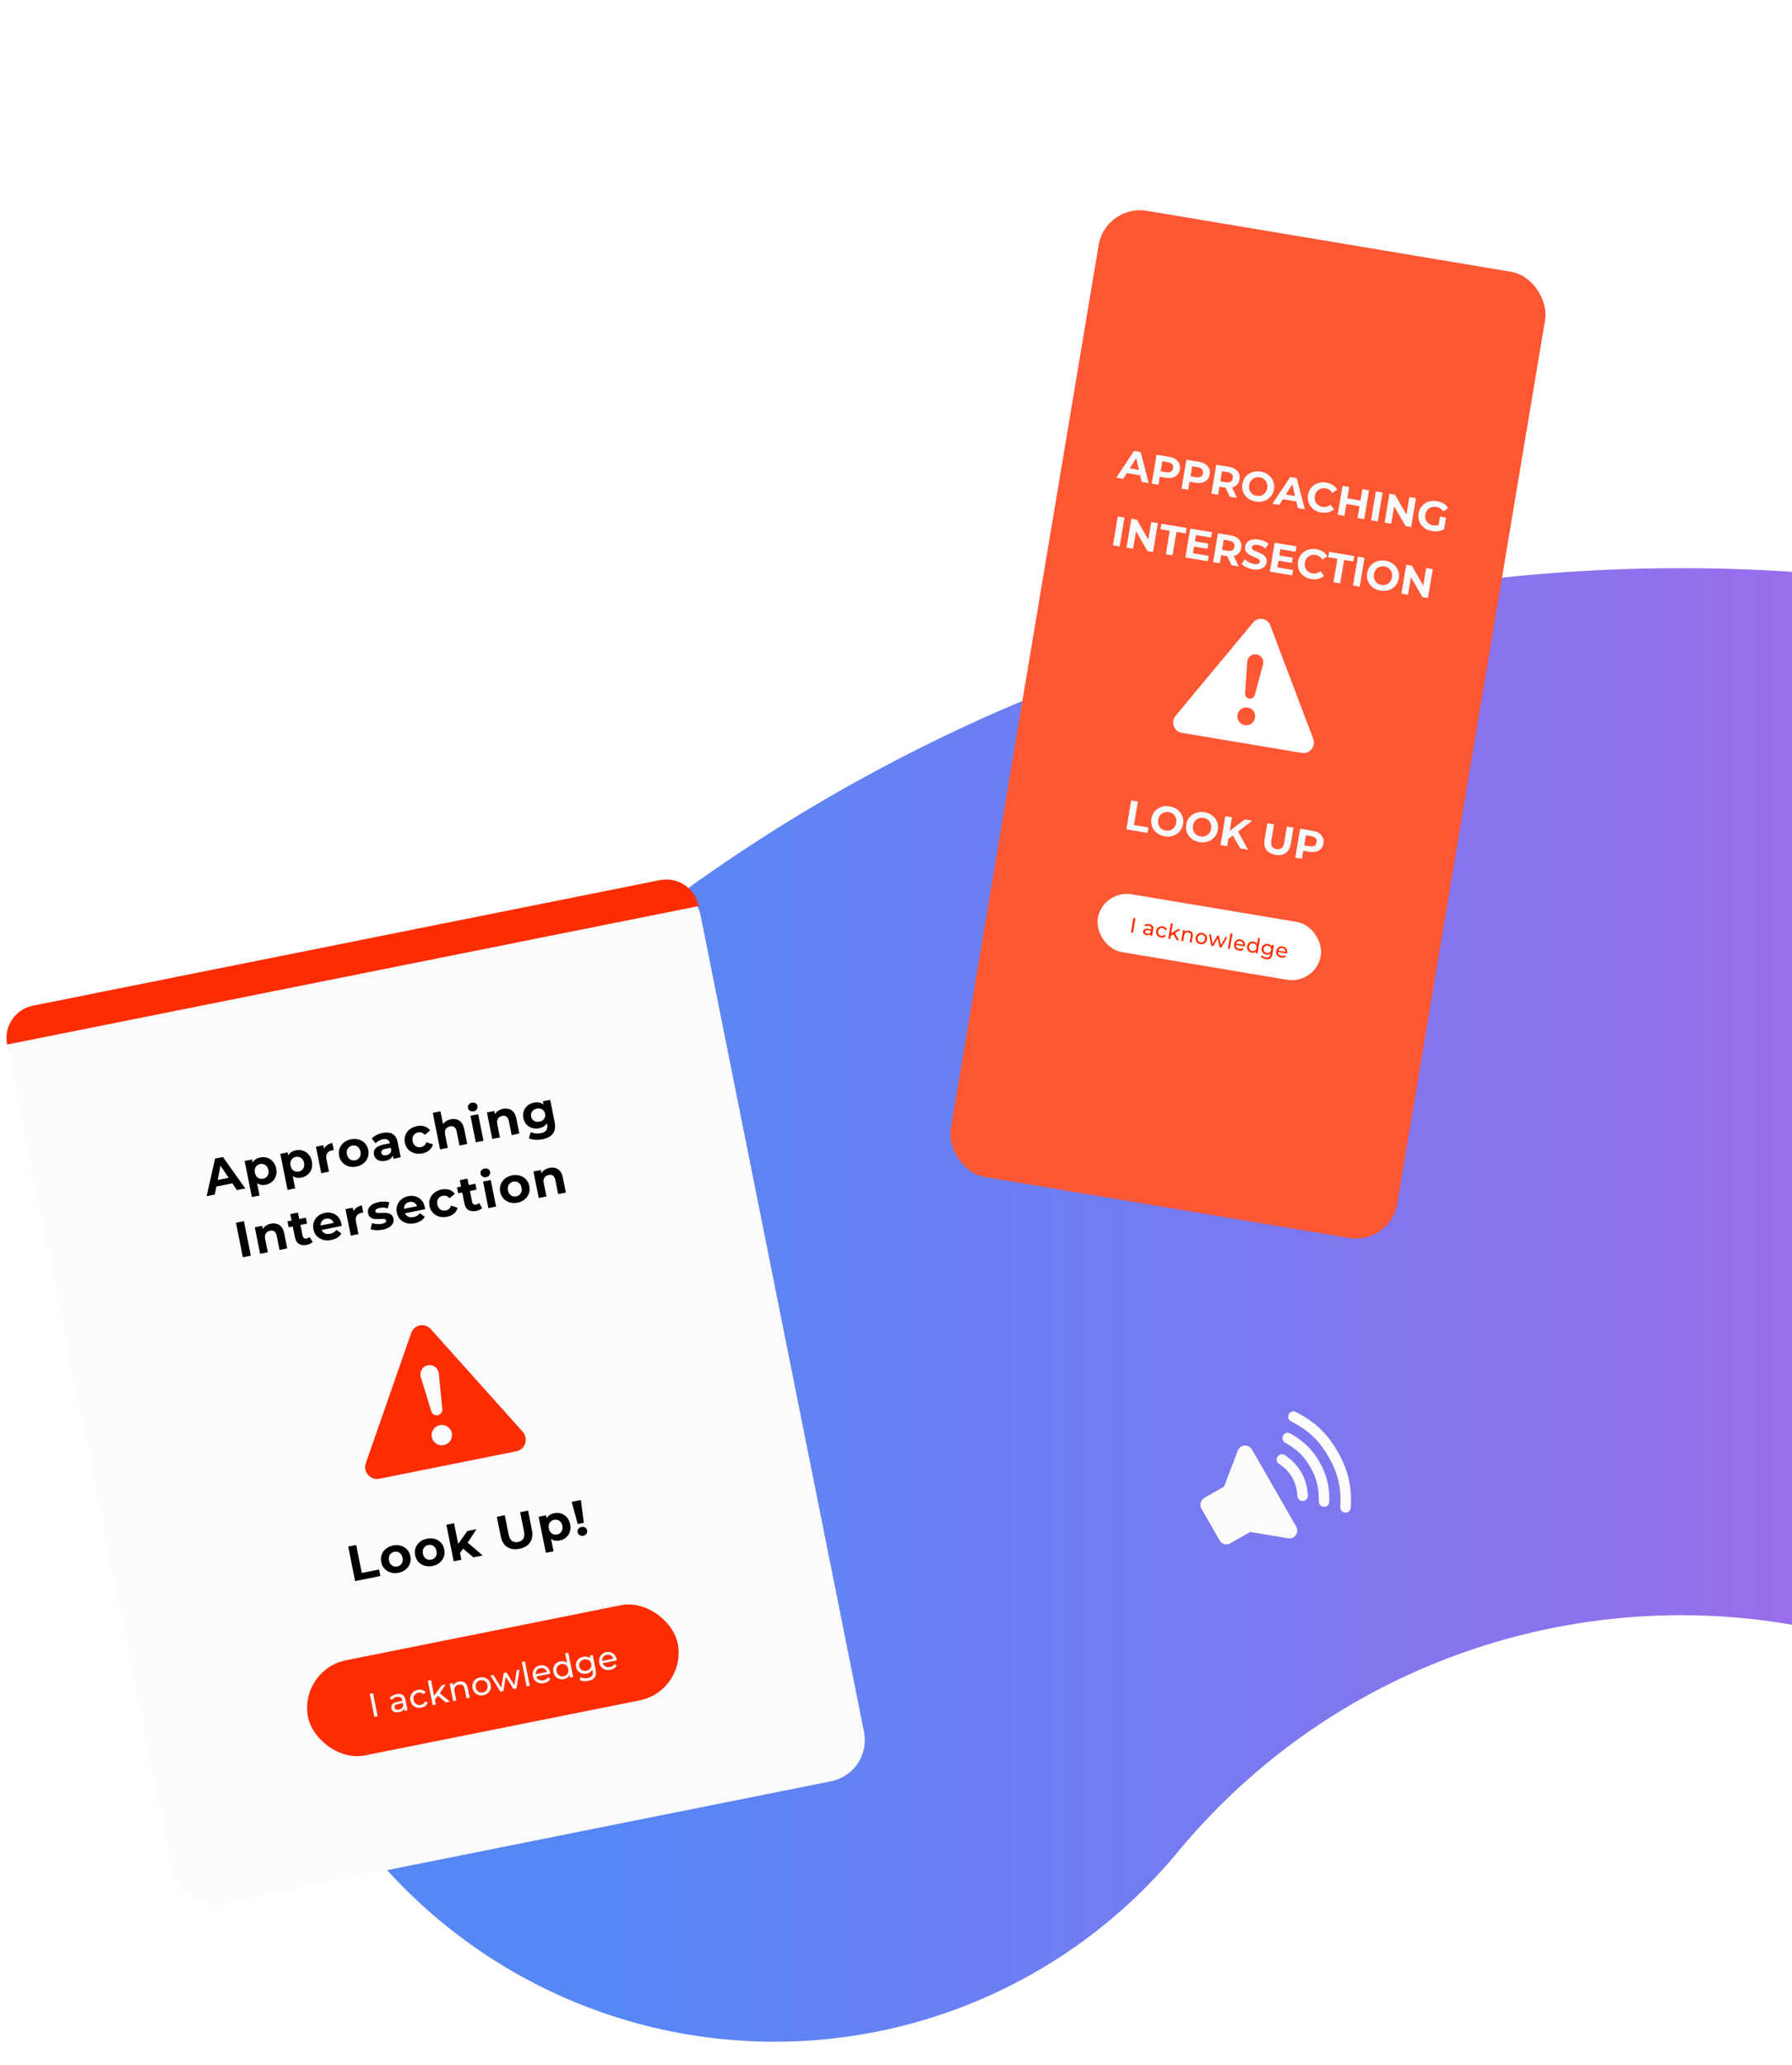 <svg width="428" height="493" viewBox="0 0 428 493" fill="none" xmlns="http://www.w3.org/2000/svg">
<g clip-path="url(#clip0_1121_5961)">
<path d="M185 362.5V362.5C263.494 267.653 394.597 234.961 508.435 281.848L663.096 345.549C774.392 391.39 900.414 384.675 1006.21 327.267L1161.5 243" stroke="url(#paint0_linear_1121_5961)" stroke-width="250" stroke-linecap="round"/>
<g clip-path="url(#clip1_1121_5961)">
<path d="M308.895 367.076C308.548 367.274 308.147 367.357 307.75 367.311C307.729 367.309 307.707 367.306 307.686 367.302L298.585 365.785L293.858 368.497C293.427 368.745 292.915 368.811 292.435 368.681C291.955 368.551 291.546 368.235 291.298 367.804L286.944 360.214C286.697 359.783 286.631 359.271 286.761 358.791C286.891 358.311 287.206 357.902 287.637 357.655L292.364 354.943L295.647 346.321C295.654 346.301 295.662 346.281 295.672 346.261C295.812 345.944 296.037 345.672 296.322 345.475C296.608 345.278 296.942 345.164 297.288 345.146C297.634 345.128 297.979 345.206 298.283 345.371C298.588 345.537 298.84 345.784 299.013 346.084L309.588 364.516C309.835 364.947 309.901 365.459 309.771 365.939C309.641 366.419 309.326 366.828 308.895 367.076Z" fill="#FCFCFC"/>
<path d="M311.748 358.233C311.563 358.339 311.353 358.396 311.14 358.399C310.927 358.401 310.716 358.349 310.529 358.247C310.342 358.145 310.183 357.997 310.069 357.817C309.955 357.637 309.889 357.43 309.878 357.217C309.787 355.57 309.369 354.086 308.638 352.812C307.884 351.498 306.847 350.422 305.467 349.521C305.196 349.337 305.008 349.054 304.943 348.733C304.879 348.412 304.943 348.078 305.122 347.804C305.301 347.53 305.58 347.337 305.9 347.266C306.22 347.196 306.555 347.254 306.833 347.428C308.55 348.549 309.851 349.904 310.806 351.568C311.733 353.185 312.258 355.041 312.374 357.08C312.387 357.312 312.335 357.542 312.224 357.745C312.114 357.949 311.949 358.118 311.748 358.233Z" fill="#FCFCFC"/>
<path d="M316.866 359.62C316.676 359.729 316.46 359.786 316.241 359.786C316.021 359.785 315.806 359.727 315.616 359.616C315.427 359.506 315.269 359.348 315.16 359.158C315.051 358.967 314.994 358.752 314.994 358.532C314.996 355.567 314.666 353.272 312.974 350.324C311.257 347.331 309.451 345.9 306.912 344.44C306.63 344.272 306.424 344 306.341 343.682C306.257 343.364 306.302 343.026 306.466 342.741C306.63 342.456 306.899 342.247 307.216 342.16C307.533 342.072 307.872 342.113 308.159 342.273C310.995 343.903 313.152 345.611 315.143 349.08C317.103 352.497 317.496 355.231 317.495 358.538C317.495 358.758 317.436 358.973 317.326 359.163C317.215 359.353 317.057 359.51 316.866 359.62Z" fill="#FCFCFC"/>
<path d="M321.985 361.006C321.79 361.118 321.568 361.175 321.343 361.171C321.118 361.167 320.898 361.103 320.707 360.985C320.515 360.866 320.359 360.698 320.255 360.499C320.151 360.299 320.103 360.075 320.116 359.85C320.337 355.959 319.945 352.427 317.311 347.836C314.726 343.329 311.856 341.182 308.343 339.345C308.197 339.269 308.068 339.165 307.963 339.039C307.857 338.913 307.778 338.767 307.729 338.611C307.68 338.454 307.662 338.289 307.677 338.125C307.691 337.962 307.738 337.803 307.814 337.657C307.89 337.511 307.995 337.382 308.121 337.277C308.247 337.172 308.392 337.092 308.549 337.043C308.706 336.994 308.871 336.976 309.034 336.991C309.198 337.006 309.357 337.053 309.503 337.129C313.403 339.169 316.592 341.559 319.479 346.591C321.997 350.979 322.904 354.861 322.611 359.993C322.599 360.201 322.536 360.402 322.426 360.579C322.317 360.756 322.166 360.903 321.985 361.006Z" fill="#FCFCFC"/>
</g>
<g filter="url(#filter0_dd_1121_5961)">
<rect x="0.145" y="236.664" width="168.462" height="219" rx="10" transform="rotate(-11.32 0.145 236.664)" fill="#FCFCFC"/>
<path d="M102.887 312.344C101.466 310.758 98.904 311.271 98.204 313.282L87.38 344.344C86.658 346.415 88.441 348.508 90.564 348.083L123.335 341.523C125.457 341.098 126.297 338.48 124.834 336.847L102.887 312.344ZM102.179 320.99C103.458 320.734 104.678 321.635 104.805 322.929L105.639 331.449C105.706 332.135 105.24 332.761 104.562 332.897C103.884 333.033 103.213 332.634 103.011 331.975L100.501 323.791C100.12 322.548 100.899 321.247 102.179 320.99ZM105.042 335.278C106.362 335.013 107.645 335.865 107.909 337.181C108.172 338.496 107.316 339.776 105.996 340.04C104.676 340.305 103.393 339.453 103.13 338.137C102.866 336.822 103.723 335.542 105.042 335.278Z" fill="#FE2D01"/>
<path d="M49.346 280.609L51.368 271.637L53.251 271.26L58.583 278.76L56.582 279.16L52.114 272.491L52.867 272.341L51.299 280.218L49.346 280.609ZM50.828 278.476L51.044 276.928L55.28 276.08L56.088 277.423L50.828 278.476ZM63.46 277.881C62.927 277.988 62.437 277.964 61.989 277.808C61.542 277.653 61.157 277.359 60.834 276.926C60.517 276.484 60.285 275.894 60.137 275.156C59.988 274.411 59.971 273.778 60.087 273.257C60.203 272.736 60.438 272.318 60.791 272.003C61.144 271.687 61.599 271.474 62.156 271.362C62.752 271.243 63.313 271.274 63.838 271.454C64.37 271.625 64.822 271.926 65.194 272.357C65.574 272.787 65.829 273.332 65.961 273.99C66.095 274.657 66.069 275.262 65.884 275.805C65.707 276.346 65.406 276.798 64.981 277.161C64.563 277.522 64.057 277.762 63.46 277.881ZM60.157 280.819L58.433 272.206L60.186 271.855L60.445 273.149L60.786 275.039L61.279 276.886L61.992 280.451L60.157 280.819ZM62.841 276.439C63.147 276.377 63.404 276.253 63.611 276.064C63.826 275.874 63.978 275.636 64.067 275.349C64.163 275.052 64.174 274.723 64.102 274.363C64.028 273.994 63.891 273.695 63.69 273.466C63.497 273.235 63.265 273.074 62.994 272.981C62.73 272.887 62.445 272.871 62.139 272.932C61.833 272.993 61.573 273.119 61.358 273.309C61.143 273.499 60.991 273.737 60.902 274.024C60.812 274.311 60.804 274.639 60.878 275.008C60.95 275.369 61.084 275.668 61.279 275.907C61.471 276.138 61.704 276.299 61.975 276.392C62.247 276.484 62.535 276.5 62.841 276.439ZM71.977 276.176C71.443 276.283 70.953 276.259 70.506 276.104C70.059 275.948 69.673 275.654 69.35 275.221C69.033 274.779 68.801 274.189 68.653 273.452C68.504 272.706 68.487 272.073 68.603 271.552C68.719 271.032 68.954 270.613 69.307 270.298C69.66 269.983 70.115 269.769 70.672 269.658C71.268 269.538 71.829 269.569 72.354 269.749C72.886 269.92 73.338 270.221 73.71 270.653C74.09 271.082 74.346 271.627 74.478 272.286C74.611 272.952 74.585 273.557 74.4 274.1C74.223 274.641 73.922 275.093 73.497 275.456C73.079 275.817 72.573 276.057 71.977 276.176ZM68.673 279.114L66.949 270.501L68.702 270.15L68.961 271.444L69.303 273.334L69.795 275.181L70.509 278.746L68.673 279.114ZM71.357 274.734C71.663 274.672 71.92 274.548 72.127 274.359C72.342 274.17 72.494 273.931 72.583 273.644C72.679 273.347 72.691 273.019 72.618 272.658C72.545 272.289 72.407 271.99 72.207 271.761C72.013 271.531 71.781 271.369 71.51 271.277C71.246 271.182 70.961 271.166 70.656 271.227C70.35 271.289 70.089 271.414 69.874 271.604C69.659 271.794 69.507 272.032 69.418 272.319C69.328 272.607 69.321 272.935 69.394 273.303C69.467 273.664 69.6 273.964 69.795 274.202C69.988 274.433 70.22 274.594 70.491 274.687C70.763 274.779 71.052 274.795 71.357 274.734ZM76.732 275.126L75.465 268.796L77.218 268.445L77.576 270.233L77.225 269.765C77.324 269.28 77.559 268.883 77.929 268.572C78.298 268.253 78.78 268.034 79.376 267.915L79.715 269.609C79.635 269.617 79.564 269.628 79.501 269.64C79.437 269.645 79.369 269.654 79.299 269.668C78.797 269.769 78.418 269.996 78.162 270.349C77.913 270.692 77.849 271.166 77.969 271.77L78.568 274.759L76.732 275.126ZM85.131 273.543C84.456 273.678 83.828 273.657 83.246 273.48C82.672 273.301 82.183 272.999 81.78 272.574C81.383 272.139 81.121 271.608 80.996 270.981C80.868 270.345 80.905 269.755 81.106 269.209C81.313 268.653 81.648 268.186 82.111 267.808C82.58 267.421 83.151 267.159 83.826 267.024C84.493 266.891 85.117 266.913 85.699 267.09C86.28 267.259 86.768 267.557 87.163 267.984C87.559 268.411 87.821 268.946 87.95 269.589C88.075 270.216 88.038 270.807 87.839 271.361C87.639 271.907 87.304 272.374 86.835 272.761C86.366 273.149 85.798 273.409 85.131 273.543ZM84.829 272.037C85.135 271.976 85.396 271.85 85.611 271.66C85.826 271.47 85.978 271.232 86.067 270.945C86.155 270.65 86.163 270.322 86.091 269.961C86.017 269.592 85.883 269.293 85.69 269.062C85.497 268.831 85.265 268.67 84.994 268.577C84.722 268.485 84.433 268.469 84.128 268.53C83.822 268.592 83.561 268.717 83.346 268.907C83.131 269.097 82.975 269.336 82.878 269.625C82.789 269.912 82.781 270.24 82.855 270.609C82.927 270.97 83.06 271.269 83.255 271.508C83.456 271.737 83.692 271.897 83.963 271.99C84.235 272.082 84.524 272.098 84.829 272.037ZM93.982 271.673L93.735 270.438L93.563 270.191L93.12 267.979C93.041 267.586 92.859 267.305 92.572 267.134C92.292 266.961 91.906 266.924 91.411 267.023C91.074 267.091 90.752 267.213 90.444 267.388C90.143 267.555 89.897 267.751 89.705 267.977L88.79 266.826C89.086 266.514 89.464 266.242 89.924 266.012C90.383 265.781 90.864 265.615 91.366 265.515C92.331 265.322 93.126 265.399 93.75 265.747C94.375 266.096 94.784 266.752 94.977 267.717L95.7 271.329L93.982 271.673ZM92.071 272.154C91.577 272.253 91.137 272.255 90.751 272.161C90.363 272.059 90.046 271.882 89.8 271.629C89.554 271.377 89.394 271.07 89.322 270.709C89.247 270.333 89.271 269.985 89.395 269.667C89.527 269.347 89.777 269.068 90.145 268.831C90.513 268.586 91.018 268.399 91.661 268.271L93.344 267.934L93.558 269.005L92.075 269.301C91.644 269.388 91.36 269.518 91.224 269.692C91.095 269.865 91.052 270.057 91.094 270.269C91.141 270.504 91.269 270.674 91.478 270.779C91.693 270.875 91.961 270.891 92.283 270.826C92.589 270.765 92.849 270.64 93.064 270.45C93.277 270.252 93.411 270.001 93.464 269.696L93.916 270.487C93.864 270.922 93.683 271.28 93.373 271.563C93.062 271.845 92.628 272.042 92.071 272.154ZM100.878 270.391C100.195 270.527 99.56 270.512 98.971 270.344C98.381 270.168 97.884 269.864 97.479 269.431C97.082 268.997 96.821 268.466 96.695 267.838C96.568 267.203 96.605 266.612 96.805 266.066C97.012 265.511 97.355 265.042 97.834 264.661C98.311 264.272 98.89 264.009 99.573 263.872C100.239 263.739 100.848 263.764 101.399 263.947C101.948 264.123 102.392 264.446 102.731 264.916L101.46 265.966C101.236 265.701 100.984 265.523 100.705 265.432C100.433 265.34 100.153 265.322 99.862 265.381C99.549 265.443 99.28 265.571 99.058 265.762C98.835 265.953 98.675 266.193 98.578 266.482C98.488 266.769 98.48 267.097 98.554 267.466C98.628 267.835 98.761 268.134 98.954 268.365C99.155 268.594 99.395 268.754 99.675 268.845C99.954 268.936 100.251 268.95 100.564 268.887C100.855 268.829 101.108 268.709 101.324 268.527C101.547 268.335 101.71 268.07 101.814 267.731L103.393 268.223C103.26 268.78 102.974 269.249 102.537 269.63C102.097 270.004 101.544 270.257 100.878 270.391ZM107.671 262.251C108.173 262.151 108.64 262.163 109.073 262.288C109.513 262.404 109.888 262.648 110.198 263.018C110.507 263.38 110.726 263.883 110.855 264.526L111.581 268.15L109.745 268.518L109.076 265.176C108.974 264.666 108.785 264.312 108.509 264.115C108.24 263.916 107.902 263.857 107.494 263.938C107.204 263.997 106.954 264.112 106.744 264.285C106.54 264.448 106.396 264.668 106.313 264.946C106.238 265.222 106.24 265.556 106.318 265.948L106.945 269.078L105.109 269.446L103.361 260.715L105.197 260.348L106.028 264.501L105.511 264.054C105.653 263.585 105.914 263.194 106.292 262.882C106.67 262.57 107.129 262.359 107.671 262.251ZM113.637 267.739L112.37 261.408L114.205 261.041L115.472 267.371L113.637 267.739ZM113.111 260.342C112.773 260.41 112.479 260.367 112.228 260.213C111.977 260.059 111.822 259.837 111.764 259.547C111.706 259.257 111.763 258.992 111.936 258.754C112.109 258.515 112.363 258.362 112.701 258.295C113.038 258.227 113.331 258.266 113.581 258.412C113.829 258.55 113.982 258.764 114.04 259.055C114.101 259.361 114.046 259.637 113.875 259.883C113.711 260.12 113.456 260.273 113.111 260.342ZM120.13 259.757C120.632 259.656 121.099 259.669 121.532 259.794C121.972 259.91 122.347 260.153 122.657 260.524C122.967 260.886 123.185 261.389 123.314 262.032L124.04 265.656L122.204 266.024L121.535 262.682C121.433 262.172 121.244 261.818 120.968 261.621C120.7 261.421 120.361 261.363 119.953 261.444C119.663 261.502 119.413 261.618 119.203 261.79C118.999 261.954 118.855 262.174 118.772 262.452C118.697 262.728 118.699 263.062 118.777 263.454L119.404 266.584L117.568 266.952L116.301 260.621L118.054 260.27L118.405 262.024L117.97 261.56C118.112 261.091 118.373 260.7 118.751 260.388C119.129 260.076 119.588 259.865 120.13 259.757ZM129.595 267.016C128.998 267.136 128.407 267.177 127.82 267.139C127.243 267.108 126.741 266.984 126.314 266.767L126.78 265.304C127.09 265.47 127.462 265.575 127.895 265.619C128.338 265.669 128.759 265.654 129.159 265.574C129.81 265.443 130.252 265.204 130.484 264.856C130.724 264.506 130.786 264.045 130.672 263.472L130.481 262.519L130.281 260.907L129.937 259.311L129.664 257.946L131.405 257.598L132.46 262.869C132.696 264.046 132.563 264.974 132.063 265.653C131.563 266.333 130.74 266.787 129.595 267.016ZM128.775 264.39C128.187 264.508 127.628 264.489 127.099 264.334C126.577 264.169 126.125 263.888 125.744 263.492C125.369 263.085 125.12 262.576 124.997 261.964C124.873 261.345 124.907 260.779 125.098 260.268C125.296 259.747 125.605 259.314 126.025 258.968C126.454 258.622 126.962 258.389 127.55 258.271C128.084 258.165 128.576 258.18 129.028 258.318C129.478 258.448 129.863 258.718 130.181 259.128C130.498 259.529 130.728 260.083 130.869 260.789C131.009 261.487 131.01 262.086 130.874 262.587C130.736 263.08 130.485 263.477 130.121 263.778C129.757 264.079 129.308 264.283 128.775 264.39ZM128.838 262.811C129.16 262.747 129.434 262.626 129.66 262.451C129.884 262.267 130.043 262.044 130.137 261.78C130.231 261.516 130.248 261.232 130.187 260.926C130.124 260.612 129.999 260.355 129.812 260.156C129.624 259.949 129.392 259.808 129.116 259.733C128.838 259.65 128.538 259.64 128.217 259.705C127.895 259.769 127.622 259.893 127.398 260.077C127.172 260.252 127.008 260.473 126.906 260.738C126.81 260.994 126.794 261.278 126.857 261.592C126.918 261.898 127.043 262.155 127.231 262.362C127.427 262.567 127.664 262.712 127.942 262.795C128.218 262.87 128.517 262.875 128.838 262.811ZM58.004 295.193L56.355 286.956L58.262 286.575L59.91 294.811L58.004 295.193ZM64.69 287.173C65.192 287.072 65.659 287.084 66.092 287.21C66.531 287.326 66.906 287.569 67.217 287.939C67.526 288.302 67.745 288.804 67.874 289.448L68.6 293.072L66.764 293.439L66.095 290.098C65.993 289.588 65.804 289.234 65.528 289.036C65.259 288.837 64.921 288.778 64.513 288.86C64.223 288.918 63.973 289.033 63.763 289.206C63.559 289.369 63.415 289.59 63.332 289.867C63.257 290.144 63.258 290.478 63.337 290.87L63.964 294L62.128 294.367L60.861 288.037L62.614 287.686L62.965 289.439L62.529 288.976C62.672 288.506 62.932 288.116 63.311 287.803C63.689 287.491 64.148 287.281 64.69 287.173ZM73.263 292.236C72.518 292.385 71.9 292.313 71.409 292.02C70.916 291.719 70.594 291.192 70.444 290.439L69.332 284.885L71.167 284.517L72.274 290.048C72.328 290.314 72.44 290.508 72.611 290.629C72.781 290.742 72.987 290.774 73.23 290.725C73.52 290.667 73.752 290.539 73.924 290.342L74.677 291.537C74.516 291.708 74.309 291.855 74.056 291.979C73.81 292.094 73.546 292.18 73.263 292.236ZM68.946 288.034L68.664 286.622L73.053 285.743L73.335 287.155L68.946 288.034ZM79.126 291.062C78.405 291.207 77.741 291.193 77.135 291.02C76.538 290.846 76.041 290.546 75.646 290.119C75.249 289.685 74.987 289.154 74.862 288.526C74.734 287.891 74.767 287.301 74.96 286.756C75.159 286.203 75.486 285.737 75.941 285.361C76.395 284.976 76.943 284.72 77.586 284.591C78.206 284.467 78.79 284.489 79.337 284.656C79.891 284.815 80.362 285.112 80.752 285.548C81.139 285.976 81.401 286.532 81.538 287.214C81.552 287.285 81.565 287.368 81.576 287.464C81.585 287.551 81.594 287.635 81.602 287.715L76.46 288.745L76.245 287.674L80.422 286.838L79.78 287.297C79.714 286.967 79.59 286.694 79.408 286.478C79.226 286.261 79.004 286.11 78.742 286.024C78.478 285.93 78.19 285.914 77.876 285.977C77.562 286.04 77.298 286.166 77.083 286.356C76.874 286.536 76.728 286.766 76.645 287.043C76.561 287.313 76.552 287.617 76.62 287.954L76.676 288.236C76.745 288.582 76.881 288.873 77.083 289.109C77.292 289.337 77.548 289.494 77.851 289.58C78.16 289.657 78.503 289.658 78.879 289.582C79.216 289.515 79.5 289.405 79.731 289.253C79.969 289.099 80.174 288.899 80.345 288.652L81.534 289.516C81.309 289.903 80.996 290.231 80.593 290.5C80.188 290.76 79.699 290.948 79.126 291.062ZM83.781 290.033L82.514 283.702L84.267 283.351L84.625 285.14L84.275 284.672C84.373 284.187 84.608 283.789 84.978 283.478C85.347 283.16 85.829 282.941 86.425 282.821L86.764 284.516C86.684 284.524 86.613 284.534 86.55 284.546C86.486 284.551 86.418 284.561 86.348 284.575C85.846 284.675 85.467 284.902 85.211 285.255C84.962 285.599 84.898 286.073 85.019 286.677L85.617 289.665L83.781 290.033ZM91.389 288.608C90.848 288.716 90.314 288.758 89.787 288.733C89.266 288.698 88.841 288.612 88.511 288.474L88.859 287.034C89.186 287.156 89.557 287.237 89.972 287.276C90.394 287.306 90.798 287.282 91.182 287.205C91.606 287.12 91.894 287.01 92.046 286.873C92.206 286.735 92.268 286.576 92.232 286.395C92.202 286.246 92.109 286.15 91.954 286.108C91.805 286.056 91.613 286.034 91.377 286.04C91.142 286.046 90.883 286.057 90.601 286.073C90.326 286.087 90.045 286.09 89.758 286.083C89.469 286.067 89.198 286.015 88.944 285.927C88.69 285.84 88.469 285.696 88.282 285.497C88.103 285.296 87.978 285.015 87.906 284.654C87.826 284.254 87.869 283.879 88.035 283.527C88.209 283.174 88.499 282.867 88.903 282.607C89.306 282.338 89.814 282.143 90.426 282.021C90.857 281.934 91.306 281.893 91.772 281.898C92.238 281.903 92.638 281.965 92.972 282.086L92.622 283.515C92.28 283.395 91.945 283.336 91.619 283.336C91.299 283.327 90.994 283.351 90.704 283.409C90.296 283.491 90.009 283.605 89.842 283.753C89.676 283.9 89.61 284.06 89.645 284.233C89.676 284.39 89.766 284.494 89.915 284.546C90.072 284.596 90.269 284.622 90.506 284.623C90.743 284.625 90.999 284.619 91.273 284.604C91.554 284.581 91.839 284.577 92.128 284.593C92.416 284.608 92.684 284.661 92.93 284.75C93.183 284.83 93.403 284.97 93.589 285.169C93.774 285.36 93.903 285.636 93.975 285.997C94.054 286.389 94.006 286.762 93.832 287.115C93.656 287.46 93.362 287.764 92.95 288.026C92.545 288.287 92.025 288.48 91.389 288.608ZM99.045 287.075C98.323 287.22 97.659 287.206 97.054 287.033C96.456 286.859 95.959 286.559 95.564 286.132C95.167 285.698 94.905 285.166 94.78 284.539C94.653 283.904 94.685 283.314 94.878 282.769C95.078 282.215 95.404 281.75 95.859 281.373C96.313 280.989 96.861 280.732 97.504 280.604C98.124 280.48 98.708 280.501 99.255 280.669C99.809 280.828 100.281 281.125 100.67 281.561C101.057 281.989 101.32 282.544 101.456 283.227C101.47 283.298 101.483 283.381 101.494 283.476C101.503 283.564 101.512 283.648 101.52 283.728L96.378 284.758L96.163 283.687L100.341 282.851L99.698 283.31C99.632 282.98 99.508 282.707 99.326 282.491C99.144 282.274 98.922 282.123 98.66 282.037C98.397 281.943 98.108 281.927 97.794 281.99C97.48 282.052 97.216 282.179 97.001 282.369C96.792 282.549 96.647 282.778 96.563 283.056C96.479 283.326 96.47 283.629 96.538 283.967L96.594 284.249C96.663 284.594 96.799 284.885 97.001 285.122C97.21 285.35 97.466 285.506 97.769 285.593C98.078 285.67 98.421 285.67 98.797 285.595C99.135 285.527 99.418 285.418 99.649 285.265C99.888 285.111 100.092 284.911 100.263 284.665L101.452 285.529C101.228 285.916 100.914 286.244 100.511 286.512C100.106 286.773 99.617 286.961 99.045 287.075ZM106.777 285.527C106.095 285.664 105.46 285.648 104.871 285.48C104.281 285.305 103.784 285.001 103.379 284.568C102.982 284.133 102.721 283.602 102.595 282.974C102.468 282.339 102.505 281.748 102.705 281.202C102.912 280.647 103.255 280.179 103.734 279.797C104.21 279.408 104.79 279.145 105.473 279.008C106.139 278.875 106.748 278.9 107.299 279.083C107.848 279.259 108.292 279.582 108.631 280.053L107.36 281.103C107.136 280.838 106.884 280.66 106.605 280.569C106.333 280.476 106.053 280.459 105.762 280.517C105.449 280.58 105.18 280.707 104.957 280.898C104.735 281.09 104.575 281.33 104.478 281.619C104.388 281.906 104.38 282.234 104.454 282.602C104.528 282.971 104.661 283.271 104.854 283.501C105.055 283.73 105.295 283.89 105.575 283.981C105.854 284.072 106.15 284.086 106.464 284.023C106.754 283.965 107.008 283.845 107.224 283.663C107.447 283.472 107.61 283.207 107.714 282.868L109.293 283.359C109.16 283.916 108.874 284.385 108.436 284.767C107.997 285.14 107.444 285.394 106.777 285.527ZM113.743 284.133C112.998 284.282 112.379 284.21 111.888 283.917C111.396 283.615 111.074 283.088 110.923 282.335L109.811 276.781L111.647 276.414L112.754 281.944C112.807 282.211 112.92 282.405 113.091 282.526C113.26 282.638 113.466 282.671 113.71 282.622C114 282.564 114.231 282.436 114.404 282.238L115.157 283.434C114.996 283.605 114.789 283.752 114.536 283.876C114.29 283.991 114.025 284.076 113.743 284.133ZM109.426 279.93L109.143 278.518L113.532 277.64L113.815 279.052L109.426 279.93ZM116.641 283.455L115.374 277.124L117.209 276.757L118.477 283.087L116.641 283.455ZM116.115 276.058C115.778 276.126 115.483 276.083 115.232 275.929C114.981 275.775 114.827 275.553 114.769 275.263C114.711 274.973 114.768 274.708 114.94 274.47C115.113 274.231 115.368 274.078 115.705 274.011C116.042 273.943 116.336 273.982 116.585 274.128C116.833 274.266 116.986 274.48 117.044 274.771C117.105 275.077 117.051 275.353 116.88 275.599C116.715 275.836 116.46 275.989 116.115 276.058ZM123.603 282.159C122.929 282.294 122.3 282.273 121.718 282.096C121.144 281.917 120.655 281.615 120.252 281.19C119.855 280.755 119.594 280.224 119.468 279.597C119.341 278.961 119.378 278.371 119.578 277.825C119.785 277.269 120.12 276.802 120.583 276.424C121.052 276.037 121.624 275.775 122.299 275.64C122.965 275.507 123.59 275.529 124.172 275.706C124.752 275.875 125.24 276.173 125.636 276.6C126.031 277.026 126.293 277.561 126.422 278.205C126.548 278.832 126.511 279.423 126.312 279.977C126.111 280.523 125.776 280.99 125.307 281.377C124.838 281.765 124.27 282.025 123.603 282.159ZM123.302 280.653C123.608 280.592 123.868 280.466 124.083 280.276C124.298 280.086 124.45 279.848 124.54 279.561C124.627 279.266 124.635 278.938 124.563 278.577C124.489 278.208 124.356 277.909 124.163 277.678C123.97 277.447 123.738 277.286 123.466 277.193C123.195 277.101 122.906 277.085 122.6 277.146C122.294 277.208 122.034 277.333 121.819 277.523C121.604 277.713 121.448 277.952 121.351 278.241C121.261 278.528 121.253 278.856 121.327 279.225C121.399 279.585 121.533 279.885 121.727 280.124C121.928 280.353 122.164 280.513 122.436 280.606C122.707 280.698 122.996 280.714 123.302 280.653ZM131.236 273.851C131.739 273.75 132.206 273.763 132.639 273.888C133.078 274.004 133.453 274.248 133.764 274.618C134.073 274.98 134.292 275.483 134.421 276.126L135.147 279.75L133.311 280.118L132.642 276.776C132.54 276.266 132.351 275.912 132.075 275.715C131.806 275.516 131.468 275.457 131.06 275.538C130.77 275.596 130.52 275.712 130.31 275.884C130.106 276.048 129.962 276.268 129.879 276.546C129.804 276.822 129.805 277.156 129.884 277.548L130.51 280.678L128.675 281.046L127.408 274.715L129.161 274.364L129.512 276.118L129.076 275.654C129.219 275.185 129.479 274.794 129.858 274.482C130.236 274.17 130.695 273.959 131.236 273.851Z" fill="black"/>
<path d="M84.815 372.509L83.166 364.272L85.072 363.891L86.41 370.574L90.54 369.747L90.851 371.3L84.815 372.509ZM95.187 370.53C94.512 370.665 93.884 370.644 93.302 370.467C92.728 370.288 92.239 369.987 91.835 369.561C91.438 369.127 91.177 368.596 91.051 367.968C90.924 367.333 90.961 366.742 91.162 366.196C91.369 365.641 91.704 365.174 92.166 364.796C92.635 364.408 93.207 364.147 93.882 364.012C94.549 363.878 95.173 363.9 95.755 364.077C96.336 364.247 96.824 364.545 97.219 364.971C97.615 365.398 97.877 365.933 98.005 366.576C98.131 367.204 98.094 367.794 97.895 368.348C97.694 368.894 97.36 369.361 96.891 369.749C96.421 370.136 95.854 370.397 95.187 370.53ZM94.885 369.024C95.191 368.963 95.452 368.837 95.667 368.648C95.882 368.458 96.034 368.219 96.123 367.932C96.211 367.637 96.219 367.309 96.146 366.948C96.073 366.58 95.939 366.28 95.746 366.049C95.553 365.819 95.321 365.657 95.049 365.565C94.778 365.472 94.489 365.457 94.183 365.518C93.877 365.579 93.617 365.705 93.402 365.895C93.187 366.084 93.031 366.324 92.934 366.612C92.844 366.9 92.837 367.227 92.91 367.596C92.983 367.957 93.116 368.257 93.311 368.495C93.512 368.724 93.748 368.885 94.019 368.977C94.291 369.07 94.579 369.086 94.885 369.024ZM103.289 368.908C102.615 369.043 101.986 369.022 101.404 368.845C100.83 368.666 100.341 368.365 99.938 367.939C99.541 367.505 99.28 366.974 99.154 366.346C99.027 365.711 99.064 365.12 99.264 364.574C99.471 364.019 99.806 363.552 100.269 363.174C100.738 362.786 101.31 362.525 101.984 362.39C102.651 362.256 103.276 362.278 103.858 362.455C104.438 362.625 104.926 362.923 105.322 363.349C105.717 363.776 105.979 364.311 106.108 364.954C106.234 365.582 106.197 366.172 105.998 366.726C105.797 367.272 105.462 367.739 104.993 368.127C104.524 368.514 103.956 368.775 103.289 368.908ZM102.988 367.402C103.294 367.341 103.554 367.216 103.769 367.026C103.984 366.836 104.136 366.597 104.226 366.31C104.313 366.015 104.321 365.687 104.249 365.326C104.175 364.958 104.042 364.658 103.849 364.427C103.656 364.197 103.423 364.035 103.152 363.943C102.881 363.85 102.592 363.835 102.286 363.896C101.98 363.957 101.72 364.083 101.505 364.273C101.29 364.462 101.134 364.702 101.036 364.99C100.947 365.278 100.939 365.605 101.013 365.974C101.085 366.335 101.219 366.635 101.413 366.873C101.614 367.102 101.85 367.263 102.122 367.355C102.393 367.448 102.682 367.464 102.988 367.402ZM109.62 366.197L109.219 363.952L111.612 360.56L113.8 360.122L111.542 363.573L110.744 364.54L109.62 366.197ZM108.361 367.795L106.613 359.065L108.449 358.697L110.196 367.428L108.361 367.795ZM113.079 366.851L110.405 364.62L111.273 362.966L115.303 366.406L113.079 366.851ZM124.062 364.799C122.894 365.033 121.915 364.89 121.125 364.371C120.336 363.852 119.82 362.988 119.579 361.78L118.655 357.168L120.561 356.786L121.471 361.328C121.628 362.113 121.902 362.645 122.292 362.926C122.683 363.207 123.169 363.289 123.749 363.173C124.33 363.057 124.746 362.794 124.999 362.384C125.251 361.975 125.299 361.378 125.142 360.593L124.233 356.051L126.115 355.675L127.039 360.287C127.28 361.495 127.137 362.491 126.608 363.274C126.08 364.057 125.231 364.565 124.062 364.799ZM133.671 362.827C133.138 362.933 132.647 362.909 132.2 362.754C131.753 362.599 131.368 362.304 131.045 361.871C130.728 361.429 130.495 360.839 130.348 360.102C130.199 359.357 130.182 358.724 130.298 358.203C130.414 357.682 130.648 357.264 131.001 356.948C131.354 356.633 131.809 356.419 132.366 356.308C132.962 356.188 133.523 356.219 134.049 356.399C134.581 356.57 135.033 356.871 135.405 357.303C135.784 357.733 136.04 358.277 136.172 358.936C136.306 359.603 136.28 360.208 136.095 360.75C135.918 361.292 135.616 361.744 135.191 362.106C134.774 362.467 134.267 362.707 133.671 362.827ZM130.368 365.764L128.643 357.151L130.397 356.8L130.656 358.094L130.997 359.984L131.489 361.831L132.203 365.397L130.368 365.764ZM133.052 361.384C133.358 361.323 133.614 361.198 133.821 361.01C134.036 360.82 134.189 360.581 134.278 360.294C134.374 359.998 134.385 359.669 134.313 359.308C134.239 358.939 134.102 358.641 133.901 358.411C133.708 358.181 133.476 358.019 133.204 357.927C132.941 357.833 132.656 357.816 132.35 357.878C132.044 357.939 131.784 358.064 131.569 358.254C131.354 358.444 131.202 358.683 131.112 358.97C131.023 359.257 131.015 359.585 131.089 359.953C131.161 360.314 131.295 360.614 131.489 360.852C131.682 361.083 131.914 361.245 132.186 361.337C132.457 361.43 132.746 361.445 133.052 361.384ZM137.984 358.891L136.543 353.587L138.731 353.149L139.443 358.599L137.984 358.891ZM139.305 361.699C138.975 361.765 138.683 361.713 138.429 361.544C138.175 361.374 138.019 361.144 137.961 360.854C137.901 360.556 137.957 360.288 138.13 360.049C138.301 359.803 138.551 359.647 138.881 359.581C139.218 359.513 139.509 359.561 139.754 359.724C140.005 359.878 140.16 360.104 140.22 360.402C140.278 360.692 140.222 360.964 140.053 361.219C139.891 361.471 139.642 361.631 139.305 361.699Z" fill="black"/>
<path d="M1.695 244.407C0.839 240.13 3.612 235.97 7.888 235.114L157.586 205.147C161.863 204.291 166.023 207.063 166.879 211.34V211.34L1.695 244.407V244.407Z" fill="#FE2D01"/>
<rect x="71.308" y="393.685" width="90.022" height="23.163" rx="11.582" transform="rotate(-11.32 71.308 393.685)" fill="#FE2D01"/>
<path d="M89.415 404.931L88.316 399.44L89.1 399.283L90.2 404.774L89.415 404.931ZM96.617 403.49L96.441 402.611L96.369 402.454L96.069 400.956C96.005 400.637 95.862 400.41 95.639 400.275C95.421 400.134 95.126 400.1 94.754 400.175C94.509 400.224 94.276 400.314 94.058 400.445C93.838 400.57 93.661 400.717 93.526 400.886L93.099 400.384C93.279 400.168 93.509 399.986 93.789 399.838C94.074 399.683 94.381 399.572 94.71 399.506C95.28 399.392 95.747 399.443 96.111 399.658C96.475 399.874 96.715 400.266 96.829 400.836L97.331 403.347L96.617 403.49ZM95.262 403.81C94.953 403.872 94.671 403.874 94.415 403.816C94.163 403.758 93.957 403.65 93.795 403.492C93.632 403.328 93.526 403.129 93.479 402.894C93.434 402.669 93.446 402.455 93.514 402.251C93.587 402.046 93.733 401.864 93.951 401.706C94.175 401.547 94.494 401.426 94.907 401.344L96.225 401.08L96.333 401.621L95.046 401.879C94.67 401.954 94.429 402.067 94.323 402.219C94.218 402.371 94.183 402.536 94.218 402.713C94.259 402.917 94.373 403.066 94.56 403.159C94.746 403.247 94.983 403.262 95.271 403.204C95.553 403.148 95.787 403.036 95.971 402.868C96.16 402.7 96.278 402.486 96.324 402.227L96.576 402.715C96.526 402.98 96.39 403.211 96.168 403.408C95.946 403.6 95.644 403.733 95.262 403.81ZM100.644 402.732C100.221 402.817 99.823 402.802 99.452 402.686C99.086 402.568 98.777 402.369 98.525 402.088C98.272 401.807 98.105 401.459 98.022 401.046C97.939 400.633 97.96 400.248 98.085 399.892C98.209 399.535 98.418 399.235 98.712 398.991C99.01 398.741 99.371 398.573 99.795 398.489C100.171 398.413 100.521 398.422 100.844 398.515C101.172 398.602 101.446 398.775 101.667 399.036L101.168 399.519C100.991 399.342 100.794 399.227 100.576 399.173C100.363 399.112 100.144 399.104 99.919 399.149C99.647 399.204 99.416 399.312 99.225 399.476C99.035 399.639 98.899 399.843 98.817 400.088C98.735 400.327 98.724 400.596 98.783 400.894C98.843 401.192 98.957 401.438 99.127 401.633C99.296 401.827 99.5 401.963 99.739 402.041C99.977 402.118 100.233 402.129 100.504 402.075C100.729 402.03 100.929 401.941 101.104 401.808C101.283 401.669 101.42 401.484 101.515 401.253L102.16 401.499C102.055 401.819 101.869 402.087 101.603 402.304C101.34 402.514 101.021 402.657 100.644 402.732ZM103.759 401.016L103.582 400.048L105.536 397.38L106.446 397.198L104.972 399.369L104.633 399.796L103.759 401.016ZM103.349 402.142L102.183 396.322L102.936 396.171L104.102 401.991L103.349 402.142ZM106.526 401.506L104.489 399.809L104.854 399.108L107.451 401.321L106.526 401.506ZM109.607 396.524C109.947 396.456 110.258 396.462 110.54 396.542C110.828 396.62 111.072 396.778 111.271 397.015C111.471 397.253 111.612 397.575 111.694 397.983L112.173 400.376L111.419 400.526L110.958 398.22C110.877 397.818 110.717 397.534 110.478 397.37C110.243 397.205 109.948 397.158 109.593 397.229C109.326 397.282 109.104 397.381 108.926 397.526C108.748 397.67 108.625 397.855 108.556 398.081C108.492 398.306 108.49 398.57 108.551 398.873L108.98 401.015L108.227 401.166L107.395 397.008L108.116 396.864L108.341 397.985L108.163 397.711C108.245 397.412 108.412 397.158 108.664 396.95C108.916 396.742 109.23 396.6 109.607 396.524ZM115.454 399.768C115.036 399.851 114.646 399.834 114.285 399.716C113.925 399.598 113.618 399.398 113.366 399.117C113.113 398.83 112.945 398.483 112.864 398.075C112.781 397.662 112.802 397.277 112.926 396.921C113.051 396.564 113.257 396.264 113.546 396.021C113.833 395.773 114.186 395.608 114.605 395.524C115.018 395.441 115.405 395.459 115.766 395.577C116.131 395.689 116.437 395.886 116.684 396.168C116.935 396.444 117.102 396.792 117.186 397.21C117.269 397.623 117.248 398.008 117.123 398.365C117.004 398.72 116.798 399.023 116.505 399.272C116.218 399.52 115.867 399.685 115.454 399.768ZM115.322 399.109C115.589 399.055 115.815 398.948 116 398.785C116.19 398.622 116.324 398.419 116.4 398.175C116.475 397.926 116.484 397.655 116.425 397.362C116.365 397.064 116.254 396.82 116.091 396.63C115.927 396.434 115.725 396.298 115.487 396.22C115.253 396.142 115.003 396.129 114.737 396.183C114.47 396.236 114.244 396.344 114.059 396.506C113.874 396.668 113.741 396.872 113.659 397.116C113.576 397.356 113.565 397.625 113.625 397.923C113.683 398.216 113.798 398.462 113.968 398.662C114.138 398.856 114.339 398.993 114.572 399.071C114.806 399.15 115.056 399.162 115.322 399.109ZM119.505 398.908L117.128 395.06L117.842 394.917L119.968 398.407L119.631 398.475L120.305 394.424L120.94 394.296L123.09 397.782L122.761 397.848L123.411 393.802L124.086 393.667L123.365 398.135L122.643 398.28L120.645 395.106L120.865 395.062L120.227 398.763L119.505 398.908ZM125.78 397.652L124.615 391.831L125.368 391.68L126.533 397.501L125.78 397.652ZM129.93 396.87C129.485 396.959 129.075 396.946 128.698 396.831C128.327 396.715 128.015 396.516 127.763 396.235C127.516 395.953 127.351 395.605 127.269 395.192C127.186 394.779 127.201 394.395 127.315 394.04C127.435 393.684 127.633 393.386 127.911 393.146C128.194 392.899 128.534 392.736 128.931 392.656C129.334 392.575 129.707 392.593 130.051 392.709C130.396 392.825 130.686 393.028 130.924 393.318C131.165 393.601 131.329 393.957 131.415 394.386C131.421 394.417 131.426 394.455 131.429 394.497C131.438 394.539 131.443 394.579 131.445 394.617L127.907 395.325L127.799 394.784L130.944 394.154L130.676 394.403C130.628 394.136 130.525 393.909 130.369 393.723C130.212 393.536 130.02 393.406 129.793 393.332C129.57 393.252 129.325 393.238 129.058 393.291C128.797 393.344 128.576 393.45 128.396 393.612C128.215 393.767 128.089 393.964 128.017 394.202C127.944 394.434 127.934 394.686 127.989 394.958L128.014 395.083C128.069 395.36 128.182 395.596 128.351 395.791C128.525 395.979 128.739 396.11 128.993 396.184C129.247 396.259 129.523 396.266 129.821 396.206C130.067 396.157 130.281 396.071 130.463 395.947C130.65 395.823 130.803 395.662 130.921 395.464L131.434 395.867C131.29 396.124 131.088 396.339 130.829 396.51C130.575 396.681 130.275 396.801 129.93 396.87ZM134.698 395.915C134.295 395.996 133.916 395.979 133.562 395.865C133.212 395.75 132.914 395.552 132.667 395.269C132.42 394.987 132.255 394.634 132.17 394.211C132.085 393.787 132.103 393.4 132.223 393.049C132.342 392.694 132.541 392.396 132.819 392.155C133.102 391.913 133.445 391.752 133.848 391.672C134.198 391.602 134.531 391.617 134.844 391.717C135.158 391.817 135.43 392.008 135.66 392.288C135.896 392.567 136.06 392.942 136.155 393.413C136.249 393.883 136.244 394.292 136.139 394.64C136.04 394.986 135.865 395.268 135.615 395.487C135.364 395.7 135.058 395.843 134.698 395.915ZM134.628 395.244C134.89 395.192 135.113 395.084 135.298 394.922C135.489 394.759 135.622 394.556 135.698 394.312C135.779 394.062 135.79 393.79 135.731 393.498C135.671 393.2 135.557 392.956 135.389 392.767C135.225 392.571 135.023 392.435 134.785 392.357C134.552 392.279 134.304 392.266 134.043 392.318C133.776 392.371 133.55 392.479 133.365 392.641C133.18 392.804 133.047 393.007 132.965 393.252C132.882 393.491 132.871 393.76 132.931 394.058C132.989 394.351 133.104 394.597 133.274 394.797C133.444 394.992 133.645 395.128 133.878 395.206C134.112 395.285 134.362 395.297 134.628 395.244ZM136.171 395.572L135.946 394.45L135.8 393.476L135.529 392.526L134.974 389.757L135.727 389.607L136.892 395.427L136.171 395.572ZM140.549 396.327C140.168 396.403 139.785 396.423 139.402 396.385C139.026 396.352 138.705 396.258 138.441 396.104L138.685 395.452C138.912 395.58 139.176 395.663 139.478 395.701C139.78 395.744 140.085 395.734 140.394 395.673C140.885 395.574 141.223 395.387 141.407 395.111C141.591 394.835 141.636 394.461 141.542 393.991L141.366 393.112L141.28 392.273L141.074 391.449L140.846 390.312L141.56 390.169L142.279 393.761C142.426 394.494 142.351 395.069 142.054 395.487C141.757 395.906 141.255 396.186 140.549 396.327ZM140.107 394.604C139.704 394.685 139.326 394.673 138.974 394.57C138.625 394.46 138.327 394.272 138.078 394.007C137.834 393.74 137.672 393.408 137.593 393.011C137.512 392.608 137.534 392.239 137.657 391.905C137.785 391.564 137.988 391.278 138.269 391.048C138.554 390.817 138.898 390.661 139.301 390.58C139.657 390.509 139.996 390.517 140.318 390.605C140.639 390.688 140.915 390.861 141.148 391.124C141.385 391.387 141.549 391.745 141.641 392.2C141.731 392.65 141.717 393.042 141.598 393.376C141.486 393.708 141.298 393.98 141.035 394.19C140.772 394.395 140.462 394.533 140.107 394.604ZM140.061 393.928C140.338 393.873 140.572 393.766 140.764 393.608C140.955 393.45 141.091 393.257 141.17 393.029C141.255 392.8 141.27 392.552 141.217 392.285C141.164 392.018 141.054 391.796 140.887 391.617C140.726 391.437 140.528 391.314 140.291 391.247C140.054 391.175 139.796 391.166 139.519 391.222C139.242 391.277 139.005 391.384 138.809 391.544C138.616 391.696 138.478 391.887 138.393 392.116C138.313 392.344 138.3 392.592 138.354 392.858C138.407 393.125 138.514 393.348 138.676 393.528C138.842 393.707 139.044 393.833 139.281 393.905C139.524 393.976 139.784 393.984 140.061 393.928ZM145.79 393.695C145.346 393.784 144.935 393.771 144.558 393.656C144.187 393.54 143.875 393.341 143.623 393.06C143.376 392.778 143.212 392.43 143.129 392.017C143.046 391.604 143.062 391.22 143.176 390.865C143.295 390.509 143.494 390.211 143.772 389.971C144.054 389.724 144.394 389.561 144.792 389.481C145.194 389.4 145.568 389.418 145.912 389.534C146.256 389.65 146.547 389.853 146.784 390.143C147.026 390.426 147.19 390.782 147.275 391.211C147.282 391.242 147.286 391.28 147.29 391.322C147.298 391.364 147.303 391.404 147.305 391.442L143.767 392.15L143.659 391.609L146.805 390.979L146.536 391.228C146.488 390.961 146.386 390.734 146.229 390.548C146.072 390.361 145.88 390.231 145.653 390.157C145.43 390.077 145.185 390.063 144.919 390.116C144.657 390.169 144.437 390.275 144.257 390.437C144.076 390.592 143.949 390.789 143.877 391.027C143.804 391.259 143.795 391.511 143.849 391.783L143.874 391.908C143.93 392.185 144.042 392.421 144.212 392.616C144.385 392.804 144.599 392.935 144.853 393.01C145.107 393.084 145.384 393.091 145.682 393.031C145.928 392.982 146.141 392.896 146.323 392.772C146.511 392.648 146.663 392.487 146.781 392.289L147.295 392.692C147.15 392.949 146.948 393.164 146.689 393.336C146.435 393.506 146.135 393.626 145.79 393.695Z" fill="#FCFCFC"/>
</g>
<g filter="url(#filter1_d_1121_5961)">
<rect x="264.045" y="44.681" width="108.12" height="233.92" rx="10" transform="rotate(9.5 264.045 44.681)" fill="#FE5734"/>
</g>
<path d="M266.619 114.058L270.851 107.669L272.429 107.933L274.361 115.353L272.684 115.073L271.179 108.555L271.811 108.661L268.256 114.332L266.619 114.058ZM268.405 112.836L269.032 111.694L272.582 112.288L272.813 113.573L268.405 112.836ZM275.077 115.473L276.233 108.569L279.221 109.069C279.839 109.173 280.355 109.364 280.768 109.642C281.182 109.914 281.479 110.258 281.66 110.674C281.84 111.089 281.887 111.557 281.8 112.076C281.714 112.589 281.518 113.013 281.212 113.347C280.906 113.681 280.513 113.912 280.031 114.041C279.551 114.164 279.002 114.173 278.384 114.07L276.283 113.718L277.114 113.117L276.675 115.741L275.077 115.473ZM277.084 113.295L276.501 112.416L278.513 112.753C279.006 112.836 279.392 112.792 279.671 112.622C279.949 112.453 280.12 112.18 280.183 111.806C280.246 111.424 280.174 111.108 279.966 110.857C279.758 110.606 279.407 110.439 278.914 110.356L276.902 110.02L277.74 109.379L277.084 113.295ZM282.205 116.666L283.36 109.762L286.348 110.262C286.966 110.365 287.482 110.556 287.895 110.835C288.309 111.107 288.606 111.451 288.787 111.866C288.968 112.282 289.014 112.749 288.927 113.269C288.842 113.782 288.646 114.205 288.34 114.539C288.034 114.873 287.64 115.105 287.159 115.234C286.679 115.356 286.13 115.366 285.512 115.262L283.411 114.911L284.241 114.31L283.802 116.933L282.205 116.666ZM284.212 114.487L283.629 113.609L285.641 113.946C286.134 114.028 286.52 113.985 286.798 113.815C287.077 113.645 287.247 113.373 287.31 112.998C287.374 112.617 287.302 112.301 287.094 112.05C286.886 111.798 286.535 111.632 286.042 111.549L284.03 111.212L284.867 110.572L284.212 114.487ZM289.332 117.859L290.487 110.955L293.476 111.455C294.094 111.558 294.609 111.749 295.022 112.028C295.437 112.3 295.734 112.644 295.914 113.059C296.095 113.475 296.142 113.942 296.055 114.462C295.969 114.975 295.773 115.398 295.467 115.732C295.162 116.06 294.77 116.285 294.29 116.407C293.81 116.529 293.26 116.539 292.642 116.435L290.542 116.084L291.369 115.502L290.93 118.126L289.332 117.859ZM293.721 118.593L292.414 115.799L294.121 116.085L295.447 118.882L293.721 118.593ZM291.339 115.68L290.754 114.812L292.767 115.148C293.26 115.231 293.645 115.187 293.924 115.018C294.204 114.841 294.375 114.566 294.437 114.191C294.501 113.81 294.429 113.493 294.221 113.242C294.013 112.991 293.662 112.824 293.169 112.742L291.157 112.405L291.994 111.764L291.339 115.68ZM299.918 119.752C299.373 119.66 298.881 119.487 298.444 119.231C298.013 118.977 297.654 118.66 297.366 118.28C297.085 117.902 296.885 117.48 296.767 117.014C296.655 116.549 296.643 116.061 296.728 115.548C296.814 115.035 296.986 114.577 297.242 114.174C297.506 113.772 297.835 113.438 298.231 113.173C298.627 112.908 299.07 112.725 299.56 112.625C300.05 112.524 300.564 112.519 301.103 112.609C301.649 112.701 302.134 112.873 302.558 113.127C302.989 113.381 303.345 113.698 303.626 114.076C303.914 114.455 304.117 114.878 304.235 115.344C304.354 115.803 304.37 116.293 304.283 116.812C304.198 117.325 304.022 117.786 303.758 118.194C303.495 118.596 303.165 118.93 302.769 119.195C302.381 119.454 301.942 119.634 301.452 119.735C300.969 119.836 300.457 119.842 299.918 119.752ZM300.136 118.389C300.445 118.441 300.737 118.436 301.011 118.373C301.291 118.312 301.547 118.199 301.777 118.035C302.007 117.871 302.198 117.663 302.348 117.411C302.505 117.16 302.611 116.87 302.666 116.541C302.721 116.213 302.715 115.904 302.648 115.616C302.588 115.329 302.476 115.07 302.312 114.84C302.154 114.61 301.953 114.421 301.707 114.272C301.462 114.123 301.185 114.022 300.876 113.971C300.567 113.919 300.272 113.924 299.991 113.985C299.717 114.047 299.465 114.16 299.235 114.325C299.004 114.489 298.811 114.696 298.654 114.947C298.504 115.199 298.401 115.49 298.346 115.818C298.292 116.141 298.295 116.449 298.354 116.742C298.42 117.031 298.532 117.289 298.69 117.518C298.854 117.749 299.059 117.938 299.305 118.088C299.55 118.237 299.827 118.337 300.136 118.389ZM303.903 120.297L308.135 113.908L309.713 114.172L311.645 121.593L309.968 121.312L308.464 114.794L309.095 114.9L305.54 120.571L303.903 120.297ZM305.689 119.075L306.316 117.933L309.867 118.527L310.098 119.813L305.689 119.075ZM315.549 122.368C315.017 122.278 314.535 122.11 314.103 121.862C313.679 121.608 313.326 121.293 313.045 120.914C312.763 120.536 312.564 120.114 312.446 119.648C312.334 119.183 312.322 118.691 312.409 118.172C312.496 117.652 312.668 117.191 312.924 116.788C313.188 116.386 313.514 116.052 313.903 115.786C314.299 115.521 314.738 115.341 315.22 115.246C315.704 115.144 316.215 115.138 316.754 115.229C317.353 115.329 317.874 115.524 318.319 115.815C318.771 116.1 319.128 116.471 319.39 116.927L318.206 117.702C318.014 117.393 317.785 117.148 317.518 116.968C317.251 116.782 316.947 116.66 316.605 116.603C316.283 116.549 315.978 116.552 315.691 116.612C315.404 116.672 315.145 116.784 314.915 116.949C314.685 117.113 314.491 117.32 314.334 117.571C314.184 117.823 314.081 118.114 314.026 118.442C313.971 118.771 313.974 119.079 314.034 119.366C314.101 119.655 314.216 119.914 314.38 120.144C314.545 120.374 314.753 120.565 315.005 120.715C315.257 120.865 315.544 120.967 315.866 121.021C316.208 121.079 316.534 121.066 316.846 120.983C317.158 120.893 317.456 120.73 317.739 120.493L318.606 121.612C318.21 121.958 317.751 122.195 317.23 122.324C316.714 122.454 316.154 122.469 315.549 122.368ZM325.388 116.795L326.986 117.062L325.831 123.966L324.233 123.699L325.388 116.795ZM321.096 123.174L319.499 122.907L320.654 116.003L322.252 116.27L321.096 123.174ZM324.825 120.888L321.452 120.324L321.678 118.972L325.051 119.537L324.825 120.888ZM327.464 124.24L328.619 117.336L330.217 117.603L329.062 124.507L327.464 124.24ZM330.7 124.781L331.856 117.877L333.177 118.098L336.419 123.751L335.778 123.644L336.609 118.673L338.188 118.937L337.032 125.841L335.72 125.621L332.469 119.967L333.11 120.074L332.278 125.045L330.7 124.781ZM341.979 126.79C341.434 126.699 340.945 126.529 340.513 126.281C340.089 126.028 339.733 125.712 339.445 125.332C339.164 124.954 338.964 124.532 338.846 124.066C338.735 123.601 338.722 123.109 338.809 122.59C338.896 122.07 339.068 121.609 339.325 121.206C339.588 120.804 339.918 120.47 340.314 120.205C340.709 119.94 341.152 119.761 341.641 119.667C342.131 119.566 342.652 119.562 343.204 119.655C343.815 119.757 344.347 119.951 344.8 120.236C345.259 120.522 345.624 120.888 345.894 121.332L344.71 122.107C344.504 121.802 344.264 121.562 343.989 121.388C343.715 121.207 343.404 121.087 343.055 121.029C342.72 120.973 342.405 120.974 342.111 121.033C341.818 121.092 341.552 121.203 341.316 121.366C341.085 121.531 340.892 121.738 340.735 121.989C340.585 122.241 340.482 122.532 340.427 122.86C340.373 123.182 340.376 123.487 340.436 123.774C340.503 124.063 340.618 124.325 340.781 124.562C340.952 124.793 341.163 124.984 341.415 125.135C341.674 125.286 341.967 125.389 342.296 125.444C342.612 125.497 342.926 125.499 343.238 125.45C343.558 125.395 343.88 125.27 344.203 125.074L344.918 126.38C344.495 126.6 344.022 126.744 343.497 126.811C342.978 126.88 342.473 126.873 341.979 126.79ZM343.493 125.928L343.927 123.334L345.386 123.579L344.918 126.38L343.493 125.928Z" fill="#F9FAFB"/>
<path d="M265.818 130.216L266.973 123.312L268.571 123.58L267.415 130.484L265.818 130.216ZM269.054 130.758L270.209 123.854L271.531 124.075L274.772 129.727L274.131 129.62L274.963 124.649L276.541 124.913L275.386 131.817L274.074 131.598L270.823 125.944L271.464 126.051L270.632 131.022L269.054 130.758ZM278.449 132.33L279.387 126.728L277.177 126.358L277.395 125.056L283.412 126.063L283.194 127.365L280.985 126.995L280.047 132.597L278.449 132.33ZM285.276 129.234L288.599 129.79L288.391 131.033L285.068 130.477L285.276 129.234ZM284.919 132.095L288.676 132.723L288.462 134.006L283.116 133.111L284.271 126.207L289.489 127.08L289.274 128.362L285.645 127.755L284.919 132.095ZM289.733 134.218L290.888 127.314L293.877 127.814C294.495 127.918 295.01 128.109 295.423 128.388C295.838 128.66 296.135 129.003 296.315 129.419C296.496 129.834 296.543 130.302 296.456 130.821C296.37 131.334 296.174 131.758 295.868 132.092C295.563 132.419 295.171 132.644 294.691 132.767C294.21 132.889 293.661 132.899 293.043 132.795L290.943 132.444L291.77 131.862L291.331 134.486L289.733 134.218ZM294.122 134.953L292.815 132.159L294.521 132.444L295.848 135.242L294.122 134.953ZM291.74 132.04L291.155 131.171L293.167 131.508C293.661 131.59 294.046 131.547 294.325 131.377C294.605 131.201 294.776 130.925 294.838 130.551C294.902 130.169 294.83 129.853 294.622 129.602C294.414 129.351 294.063 129.184 293.57 129.101L291.558 128.765L292.395 128.124L291.74 132.04ZM299.234 135.93C298.682 135.838 298.165 135.677 297.683 135.447C297.202 135.211 296.827 134.949 296.557 134.661L297.301 133.548C297.562 133.808 297.881 134.041 298.259 134.246C298.645 134.446 299.045 134.58 299.459 134.649C299.774 134.702 300.032 134.715 300.233 134.688C300.441 134.655 300.601 134.59 300.712 134.494C300.822 134.398 300.89 134.277 300.914 134.133C300.945 133.948 300.897 133.792 300.77 133.662C300.644 133.526 300.468 133.406 300.242 133.3C300.018 133.188 299.766 133.079 299.486 132.971C299.214 132.858 298.942 132.731 298.668 132.591C298.4 132.451 298.16 132.289 297.948 132.105C297.735 131.921 297.573 131.698 297.462 131.436C297.357 131.175 297.335 130.86 297.397 130.492C297.463 130.098 297.628 129.757 297.892 129.47C298.164 129.177 298.53 128.972 298.989 128.852C299.456 128.728 300.015 128.72 300.666 128.829C301.1 128.901 301.519 129.026 301.922 129.201C302.326 129.37 302.672 129.584 302.96 129.841L302.264 130.972C301.973 130.734 301.673 130.545 301.365 130.406C301.059 130.26 300.751 130.161 300.442 130.109C300.133 130.058 299.873 130.051 299.664 130.091C299.455 130.13 299.297 130.202 299.192 130.306C299.088 130.403 299.023 130.528 298.998 130.679C298.968 130.856 299.016 131.013 299.142 131.149C299.269 131.279 299.446 131.396 299.671 131.501C299.897 131.607 300.146 131.716 300.417 131.829C300.696 131.943 300.969 132.067 301.238 132.199C301.513 132.333 301.756 132.492 301.969 132.677C302.181 132.861 302.34 133.083 302.445 133.344C302.557 133.606 302.582 133.918 302.522 134.28C302.457 134.668 302.289 135.005 302.018 135.291C301.747 135.576 301.378 135.782 300.911 135.906C300.451 136.032 299.892 136.04 299.234 135.93ZM305.435 132.608L308.758 133.164L308.55 134.407L305.227 133.85L305.435 132.608ZM305.078 135.468L308.835 136.097L308.621 137.379L303.275 136.484L304.431 129.58L309.648 130.454L309.433 131.736L305.804 131.128L305.078 135.468ZM313.176 138.263C312.644 138.174 312.162 138.005 311.73 137.757C311.306 137.504 310.953 137.188 310.672 136.81C310.391 136.431 310.191 136.009 310.073 135.543C309.961 135.079 309.949 134.587 310.036 134.067C310.123 133.548 310.295 133.086 310.551 132.683C310.815 132.281 311.141 131.947 311.53 131.681C311.926 131.416 312.365 131.236 312.847 131.141C313.331 131.039 313.842 131.034 314.381 131.124C314.98 131.224 315.501 131.42 315.946 131.71C316.398 131.996 316.755 132.366 317.017 132.822L315.833 133.597C315.641 133.288 315.412 133.044 315.145 132.864C314.878 132.677 314.574 132.555 314.232 132.498C313.91 132.444 313.605 132.447 313.318 132.508C313.031 132.568 312.772 132.68 312.542 132.844C312.312 133.008 312.118 133.216 311.961 133.467C311.811 133.719 311.708 134.009 311.653 134.338C311.598 134.667 311.601 134.975 311.661 135.262C311.728 135.55 311.843 135.809 312.007 136.04C312.172 136.27 312.38 136.46 312.632 136.61C312.884 136.761 313.171 136.863 313.493 136.917C313.835 136.974 314.161 136.961 314.473 136.878C314.785 136.788 315.083 136.625 315.366 136.389L316.233 137.507C315.837 137.853 315.378 138.091 314.857 138.22C314.341 138.35 313.781 138.364 313.176 138.263ZM318.488 139.03L319.426 133.428L317.216 133.058L317.434 131.757L323.451 132.763L323.233 134.065L321.024 133.696L320.086 139.298L318.488 139.03ZM323.155 139.811L324.31 132.907L325.908 133.175L324.753 140.079L323.155 139.811ZM329.725 141.032C329.179 140.941 328.688 140.767 328.251 140.512C327.82 140.257 327.461 139.94 327.173 139.561C326.891 139.183 326.692 138.76 326.573 138.295C326.462 137.83 326.449 137.341 326.535 136.828C326.621 136.315 326.792 135.857 327.049 135.454C327.312 135.052 327.642 134.719 328.037 134.454C328.433 134.189 328.876 134.006 329.366 133.905C329.856 133.805 330.371 133.8 330.91 133.89C331.456 133.981 331.941 134.154 332.364 134.407C332.795 134.662 333.151 134.978 333.432 135.356C333.72 135.736 333.923 136.158 334.042 136.624C334.161 137.084 334.177 137.573 334.09 138.092C334.004 138.605 333.829 139.066 333.565 139.475C333.301 139.877 332.972 140.21 332.576 140.475C332.188 140.735 331.749 140.915 331.259 141.015C330.775 141.117 330.264 141.123 329.725 141.032ZM329.943 139.67C330.252 139.721 330.543 139.716 330.817 139.654C331.098 139.593 331.353 139.48 331.584 139.316C331.814 139.151 332.004 138.943 332.155 138.691C332.311 138.44 332.417 138.15 332.472 137.822C332.527 137.493 332.522 137.184 332.455 136.896C332.395 136.609 332.283 136.35 332.118 136.12C331.961 135.891 331.759 135.702 331.514 135.552C331.268 135.403 330.991 135.303 330.682 135.251C330.373 135.199 330.078 135.204 329.798 135.265C329.524 135.328 329.271 135.441 329.041 135.605C328.811 135.769 328.617 135.977 328.46 136.228C328.31 136.48 328.207 136.77 328.152 137.099C328.099 137.421 328.101 137.729 328.16 138.023C328.227 138.311 328.339 138.57 328.497 138.799C328.661 139.029 328.866 139.219 329.111 139.368C329.356 139.517 329.634 139.618 329.943 139.67ZM334.713 141.745L335.868 134.841L337.19 135.063L340.432 140.715L339.79 140.608L340.622 135.637L342.2 135.901L341.045 142.805L339.733 142.585L336.482 136.931L337.123 137.039L336.291 142.009L334.713 141.745Z" fill="#F9FAFB"/>
<path d="M269.019 198.024L270.174 191.12L271.772 191.388L270.834 196.99L274.296 197.569L274.078 198.871L269.019 198.024ZM278.189 199.681C277.643 199.589 277.152 199.416 276.715 199.16C276.284 198.906 275.925 198.589 275.637 198.209C275.355 197.831 275.156 197.409 275.038 196.943C274.926 196.478 274.913 195.989 274.999 195.476C275.085 194.964 275.256 194.506 275.513 194.102C275.776 193.7 276.106 193.367 276.502 193.102C276.897 192.837 277.34 192.654 277.83 192.554C278.32 192.453 278.835 192.448 279.374 192.538C279.92 192.63 280.405 192.802 280.829 193.055C281.259 193.31 281.615 193.626 281.897 194.005C282.185 194.384 282.388 194.807 282.506 195.273C282.625 195.732 282.641 196.221 282.554 196.741C282.468 197.254 282.293 197.714 282.029 198.123C281.765 198.525 281.436 198.859 281.04 199.124C280.652 199.383 280.213 199.563 279.723 199.664C279.239 199.765 278.728 199.771 278.189 199.681ZM278.407 198.318C278.716 198.37 279.007 198.364 279.281 198.302C279.562 198.241 279.818 198.128 280.048 197.964C280.278 197.8 280.468 197.591 280.619 197.34C280.776 197.089 280.881 196.799 280.937 196.47C280.992 196.141 280.986 195.833 280.919 195.544C280.859 195.257 280.747 194.999 280.583 194.768C280.425 194.539 280.223 194.35 279.978 194.201C279.733 194.051 279.455 193.951 279.146 193.899C278.837 193.848 278.542 193.852 278.262 193.914C277.988 193.976 277.736 194.089 277.505 194.253C277.275 194.418 277.081 194.625 276.925 194.876C276.774 195.128 276.672 195.418 276.617 195.747C276.563 196.069 276.565 196.377 276.624 196.671C276.691 196.959 276.803 197.218 276.961 197.447C277.125 197.678 277.33 197.867 277.575 198.016C277.821 198.166 278.098 198.266 278.407 198.318ZM286.511 201.073C285.965 200.982 285.474 200.808 285.036 200.553C284.606 200.298 284.247 199.981 283.959 199.602C283.677 199.223 283.477 198.801 283.359 198.336C283.248 197.871 283.235 197.382 283.321 196.869C283.407 196.356 283.578 195.898 283.835 195.495C284.098 195.093 284.428 194.759 284.823 194.494C285.219 194.23 285.662 194.047 286.152 193.946C286.642 193.846 287.157 193.841 287.696 193.931C288.242 194.022 288.726 194.195 289.15 194.448C289.581 194.703 289.937 195.019 290.218 195.397C290.506 195.777 290.709 196.199 290.827 196.665C290.947 197.125 290.963 197.614 290.876 198.133C290.79 198.646 290.615 199.107 290.35 199.516C290.087 199.918 289.758 200.251 289.362 200.516C288.974 200.776 288.535 200.956 288.045 201.056C287.561 201.158 287.05 201.163 286.511 201.073ZM286.729 199.71C287.038 199.762 287.329 199.757 287.603 199.695C287.884 199.633 288.139 199.521 288.37 199.356C288.6 199.192 288.79 198.984 288.94 198.732C289.097 198.481 289.203 198.191 289.258 197.863C289.313 197.534 289.307 197.225 289.241 196.937C289.181 196.65 289.069 196.391 288.904 196.161C288.747 195.932 288.545 195.743 288.3 195.593C288.054 195.444 287.777 195.344 287.468 195.292C287.159 195.24 286.864 195.245 286.584 195.306C286.31 195.368 286.057 195.482 285.827 195.646C285.597 195.81 285.403 196.018 285.246 196.269C285.096 196.521 284.993 196.811 284.938 197.14C284.884 197.462 284.887 197.77 284.946 198.064C285.013 198.352 285.125 198.611 285.282 198.84C285.447 199.07 285.652 199.26 285.897 199.409C286.142 199.558 286.42 199.659 286.729 199.71ZM293.193 200.448L293.413 198.588L297.3 195.66L299.075 195.957L295.56 198.664L294.514 199.462L293.193 200.448ZM291.499 201.786L292.654 194.882L294.242 195.148L293.087 202.052L291.499 201.786ZM296.223 202.577L294.271 199.158L295.506 198.198L298.087 202.889L296.223 202.577ZM304.64 204.107C303.661 203.943 302.94 203.542 302.479 202.904C302.018 202.266 301.873 201.44 302.042 200.428L302.689 196.562L304.287 196.829L303.65 200.636C303.54 201.293 303.595 201.789 303.817 202.124C304.038 202.458 304.392 202.666 304.878 202.748C305.365 202.829 305.767 202.748 306.085 202.503C306.403 202.259 306.617 201.808 306.727 201.151L307.364 197.344L308.942 197.608L308.295 201.474C308.126 202.487 307.719 203.22 307.076 203.673C306.432 204.126 305.62 204.271 304.64 204.107ZM309.366 204.776L310.521 197.872L313.51 198.372C314.128 198.476 314.643 198.667 315.056 198.945C315.47 199.217 315.768 199.561 315.948 199.977C316.129 200.392 316.176 200.86 316.089 201.379C316.003 201.892 315.807 202.315 315.501 202.65C315.195 202.984 314.801 203.215 314.32 203.344C313.84 203.467 313.291 203.476 312.673 203.373L310.572 203.021L311.403 202.42L310.964 205.044L309.366 204.776ZM311.373 202.598L310.79 201.719L312.802 202.056C313.295 202.138 313.681 202.095 313.959 201.925C314.238 201.755 314.408 201.483 314.471 201.108C314.535 200.727 314.463 200.411 314.255 200.16C314.047 199.909 313.696 199.742 313.203 199.659L311.191 199.323L312.028 198.682L311.373 202.598Z" fill="#F9FAFB"/>
<path d="M303.396 149.326C302.733 147.574 300.486 147.198 299.289 148.639L280.794 170.892C279.561 172.375 280.361 174.658 282.223 174.97L310.959 179.778C312.821 180.09 314.321 178.192 313.638 176.388L303.396 149.326ZM300.125 156.239C301.246 156.427 301.96 157.55 301.66 158.658L299.684 165.947C299.525 166.534 298.951 166.906 298.356 166.806C297.761 166.707 297.339 166.169 297.38 165.562L297.886 158.026C297.962 156.881 299.003 156.051 300.125 156.239ZM298.006 168.92C299.163 169.114 299.943 170.217 299.748 171.384C299.552 172.552 298.456 173.341 297.298 173.147C296.141 172.953 295.361 171.85 295.557 170.683C295.752 169.516 296.848 168.726 298.006 168.92Z" fill="white"/>
<rect x="263.36" y="212.369" width="54" height="14" rx="7" transform="rotate(9.5 263.36 212.369)" fill="white"/>
<path d="M270.12 222.626L270.698 219.174L271.191 219.256L270.613 222.708L270.12 222.626ZM274.722 223.396L274.814 222.843L274.807 222.736L274.964 221.794C274.998 221.593 274.965 221.429 274.865 221.3C274.768 221.169 274.603 221.084 274.37 221.045C274.215 221.019 274.06 221.02 273.903 221.048C273.747 221.073 273.611 221.119 273.494 221.188L273.356 220.8C273.509 220.714 273.684 220.659 273.881 220.634C274.082 220.607 274.285 220.61 274.493 220.645C274.851 220.705 275.113 220.838 275.277 221.045C275.442 221.252 275.495 221.534 275.435 221.893L275.171 223.471L274.722 223.396ZM273.859 223.282C273.665 223.249 273.499 223.188 273.362 223.097C273.229 223.007 273.132 222.898 273.072 222.77C273.013 222.638 272.996 222.499 273.021 222.351C273.045 222.209 273.099 222.087 273.184 221.982C273.272 221.879 273.398 221.805 273.561 221.762C273.727 221.718 273.94 221.719 274.199 221.762L275.028 221.901L274.971 222.241L274.162 222.106C273.925 222.066 273.759 222.079 273.664 222.144C273.568 222.209 273.511 222.298 273.493 222.409C273.471 222.538 273.505 222.65 273.594 222.746C273.683 222.838 273.818 222.9 273.999 222.93C274.176 222.96 274.337 222.946 274.482 222.889C274.63 222.833 274.746 222.734 274.831 222.593L274.87 222.934C274.782 223.078 274.651 223.183 274.478 223.248C274.305 223.311 274.099 223.322 273.859 223.282ZM277.279 223.854C277.013 223.81 276.784 223.712 276.593 223.562C276.405 223.412 276.269 223.227 276.184 223.007C276.1 222.786 276.079 222.546 276.122 222.287C276.166 222.027 276.263 221.807 276.415 221.626C276.567 221.445 276.756 221.316 276.982 221.239C277.212 221.159 277.46 221.142 277.726 221.186C277.963 221.226 278.165 221.309 278.333 221.435C278.505 221.558 278.627 221.721 278.698 221.922L278.299 222.093C278.235 221.951 278.146 221.839 278.03 221.759C277.919 221.677 277.793 221.623 277.652 221.6C277.481 221.571 277.322 221.583 277.174 221.636C277.027 221.689 276.902 221.778 276.8 221.903C276.698 222.025 276.632 222.179 276.601 222.367C276.569 222.554 276.582 222.723 276.637 222.875C276.693 223.026 276.782 223.151 276.904 223.249C277.026 223.347 277.173 223.41 277.344 223.439C277.485 223.463 277.622 223.455 277.753 223.416C277.889 223.375 278.01 223.297 278.117 223.183L278.439 223.47C278.307 223.634 278.139 223.749 277.935 223.817C277.735 223.881 277.516 223.894 277.279 223.854ZM279.518 223.549L279.629 222.944L281.363 221.82L281.935 221.916L280.592 222.857L280.299 223.031L279.518 223.549ZM279.027 224.116L279.64 220.457L280.113 220.536L279.501 224.195L279.027 224.116ZM281.025 224.45L280.212 223.006L280.581 222.678L281.607 224.548L281.025 224.45ZM283.968 222.231C284.182 222.267 284.362 222.339 284.51 222.448C284.66 222.558 284.768 222.704 284.832 222.887C284.896 223.07 284.906 223.29 284.863 223.547L284.612 225.051L284.138 224.971L284.381 223.522C284.423 223.268 284.393 223.067 284.289 222.918C284.189 222.77 284.027 222.677 283.804 222.639C283.636 222.611 283.484 222.62 283.348 222.664C283.212 222.709 283.099 222.79 283.009 222.907C282.921 223.024 282.862 223.178 282.83 223.369L282.605 224.715L282.131 224.636L282.569 222.022L283.022 222.098L282.904 222.803L282.862 222.603C282.976 222.447 283.129 222.335 283.323 222.27C283.516 222.204 283.732 222.191 283.968 222.231ZM286.701 225.431C286.438 225.387 286.214 225.29 286.03 225.141C285.845 224.992 285.71 224.807 285.625 224.587C285.541 224.363 285.521 224.123 285.563 223.867C285.607 223.607 285.705 223.387 285.857 223.206C286.008 223.025 286.196 222.896 286.418 222.818C286.641 222.737 286.884 222.719 287.147 222.763C287.407 222.806 287.629 222.903 287.814 223.052C288.002 223.198 288.137 223.381 288.219 223.601C288.304 223.818 288.325 224.058 288.281 224.321C288.237 224.581 288.14 224.801 287.988 224.982C287.839 225.163 287.652 225.294 287.425 225.374C287.202 225.455 286.961 225.474 286.701 225.431ZM286.77 225.016C286.938 225.045 287.094 225.032 287.238 224.978C287.385 224.925 287.509 224.836 287.607 224.71C287.707 224.582 287.772 224.425 287.802 224.241C287.834 224.054 287.823 223.886 287.77 223.739C287.717 223.588 287.63 223.464 287.508 223.366C287.389 223.268 287.246 223.205 287.078 223.177C286.91 223.149 286.754 223.162 286.61 223.215C286.466 223.269 286.343 223.358 286.241 223.483C286.14 223.605 286.073 223.759 286.042 223.947C286.011 224.131 286.023 224.3 286.078 224.455C286.134 224.606 286.222 224.73 286.34 224.828C286.459 224.926 286.603 224.988 286.77 225.016ZM289.295 225.834L288.761 223.058L289.21 223.133L289.677 225.645L289.465 225.609L290.759 223.392L291.158 223.459L291.64 225.973L291.433 225.939L292.711 223.719L293.136 223.79L291.722 226.24L291.268 226.165L290.806 223.867L290.944 223.89L289.749 225.91L289.295 225.834ZM293.277 226.501L293.889 222.842L294.363 222.921L293.751 226.58L293.277 226.501ZM295.912 226.972C295.633 226.925 295.396 226.827 295.201 226.676C295.01 226.525 294.872 226.34 294.787 226.12C294.706 225.9 294.687 225.66 294.73 225.401C294.774 225.141 294.868 224.92 295.013 224.738C295.162 224.557 295.344 224.427 295.56 224.348C295.78 224.267 296.015 224.247 296.265 224.289C296.518 224.331 296.732 224.424 296.907 224.568C297.083 224.713 297.207 224.896 297.282 225.118C297.36 225.337 297.377 225.581 297.331 225.851C297.328 225.871 297.323 225.893 297.315 225.919C297.311 225.946 297.305 225.97 297.298 225.992L295.074 225.62L295.131 225.28L297.108 225.611L296.896 225.697C296.927 225.53 296.918 225.375 296.867 225.231C296.817 225.087 296.734 224.969 296.618 224.875C296.506 224.778 296.366 224.716 296.198 224.688C296.034 224.66 295.881 224.674 295.74 224.728C295.6 224.779 295.482 224.866 295.387 224.988C295.293 225.108 295.231 225.253 295.203 225.424L295.19 225.503C295.16 225.677 295.174 225.84 295.23 225.991C295.289 226.14 295.385 226.264 295.517 226.364C295.649 226.463 295.809 226.529 295.996 226.56C296.151 226.586 296.295 226.583 296.428 226.552C296.565 226.52 296.69 226.46 296.803 226.371L297.014 226.72C296.872 226.839 296.707 226.919 296.517 226.962C296.331 227.005 296.129 227.008 295.912 226.972ZM298.946 227.48C298.693 227.438 298.476 227.344 298.294 227.198C298.115 227.054 297.985 226.871 297.904 226.651C297.822 226.432 297.804 226.189 297.848 225.922C297.893 225.656 297.989 225.434 298.137 225.256C298.286 225.075 298.468 224.945 298.684 224.866C298.903 224.788 299.14 224.77 299.393 224.812C299.613 224.849 299.804 224.931 299.965 225.06C300.126 225.188 300.242 225.36 300.315 225.575C300.39 225.79 300.403 226.046 300.353 226.342C300.304 226.637 300.21 226.875 300.072 227.055C299.937 227.235 299.772 227.361 299.578 227.433C299.384 227.502 299.173 227.518 298.946 227.48ZM299.055 227.072C299.219 227.1 299.374 227.087 299.518 227.033C299.665 226.98 299.788 226.891 299.887 226.765C299.99 226.637 300.056 226.481 300.087 226.297C300.119 226.11 300.106 225.942 300.05 225.794C299.997 225.643 299.91 225.519 299.788 225.421C299.669 225.323 299.527 225.26 299.363 225.233C299.195 225.205 299.039 225.218 298.895 225.271C298.751 225.325 298.628 225.414 298.526 225.539C298.424 225.66 298.358 225.815 298.327 226.002C298.296 226.186 298.308 226.356 298.363 226.51C298.419 226.662 298.506 226.786 298.625 226.884C298.744 226.981 298.887 227.044 299.055 227.072ZM299.883 227.606L300.001 226.901L300.132 226.299L300.185 225.685L300.476 223.944L300.949 224.023L300.337 227.682L299.883 227.606ZM302.31 229.026C302.07 228.986 301.843 228.913 301.627 228.806C301.415 228.702 301.248 228.577 301.128 228.428L301.416 228.101C301.52 228.227 301.656 228.334 301.823 228.423C301.99 228.515 302.171 228.577 302.365 228.61C302.674 228.661 302.913 228.627 303.082 228.507C303.251 228.386 303.36 228.178 303.409 227.882L303.502 227.33L303.638 226.82L303.701 226.293L303.82 225.578L304.269 225.653L303.891 227.912C303.814 228.372 303.642 228.692 303.376 228.87C303.109 229.049 302.754 229.101 302.31 229.026ZM302.434 227.922C302.181 227.879 301.963 227.789 301.78 227.65C301.601 227.508 301.468 227.332 301.382 227.122C301.299 226.912 301.278 226.682 301.32 226.432C301.362 226.179 301.457 225.968 301.603 225.8C301.753 225.629 301.936 225.508 302.151 225.436C302.369 225.364 302.605 225.349 302.858 225.392C303.081 225.429 303.277 225.509 303.446 225.632C303.615 225.752 303.739 225.914 303.816 226.12C303.896 226.326 303.912 226.572 303.865 226.858C303.817 227.141 303.722 227.367 303.579 227.535C303.439 227.704 303.269 227.821 303.069 227.886C302.87 227.947 302.658 227.959 302.434 227.922ZM302.558 227.516C302.732 227.546 302.893 227.535 303.04 227.486C303.187 227.436 303.309 227.353 303.406 227.238C303.506 227.123 303.57 226.981 303.598 226.814C303.626 226.646 303.612 226.491 303.554 226.35C303.5 226.209 303.411 226.093 303.288 226.001C303.165 225.906 303.017 225.844 302.843 225.815C302.668 225.786 302.506 225.796 302.356 225.845C302.21 225.892 302.086 225.972 301.986 226.087C301.889 226.203 301.826 226.345 301.798 226.512C301.77 226.68 301.783 226.834 301.837 226.975C301.895 227.117 301.985 227.235 302.108 227.33C302.234 227.425 302.384 227.487 302.558 227.516ZM305.994 228.659C305.714 228.612 305.477 228.514 305.283 228.363C305.092 228.213 304.954 228.027 304.869 227.807C304.787 227.587 304.768 227.347 304.812 227.088C304.855 226.828 304.95 226.607 305.095 226.425C305.244 226.244 305.426 226.114 305.642 226.035C305.862 225.954 306.097 225.934 306.346 225.976C306.6 226.018 306.814 226.111 306.989 226.256C307.164 226.4 307.289 226.583 307.364 226.805C307.442 227.024 307.458 227.269 307.413 227.538C307.41 227.558 307.404 227.581 307.397 227.606C307.392 227.633 307.387 227.657 307.379 227.679L305.155 227.307L305.212 226.967L307.19 227.298L306.978 227.384C307.009 227.217 306.999 227.062 306.949 226.918C306.899 226.774 306.816 226.656 306.699 226.562C306.587 226.465 306.447 226.403 306.28 226.375C306.115 226.348 305.963 226.361 305.822 226.415C305.681 226.466 305.564 226.553 305.469 226.675C305.375 226.795 305.313 226.94 305.284 227.111L305.271 227.19C305.242 227.364 305.255 227.527 305.311 227.678C305.371 227.827 305.467 227.951 305.599 228.051C305.731 228.15 305.89 228.216 306.078 228.247C306.232 228.273 306.376 228.27 306.51 228.239C306.647 228.208 306.772 228.147 306.885 228.058L307.095 228.408C306.954 228.526 306.788 228.606 306.599 228.649C306.412 228.692 306.211 228.696 305.994 228.659Z" fill="#FE2D01"/>
</g>
<defs>
<filter id="filter0_dd_1121_5961" x="-3.855" y="172.851" width="336.693" height="286.552" filterUnits="userSpaceOnUse" color-interpolation-filters="sRGB">
<feFlood flood-opacity="0" result="BackgroundImageFix"/>
<feColorMatrix in="SourceAlpha" type="matrix" values="0 0 0 0 0 0 0 0 0 0 0 0 0 0 0 0 0 0 127 0" result="hardAlpha"/>
<feOffset dy="1"/>
<feGaussianBlur stdDeviation="1"/>
<feComposite in2="hardAlpha" operator="out"/>
<feColorMatrix type="matrix" values="0 0 0 0 0 0 0 0 0 0 0 0 0 0 0 0 0 0 0.25 0"/>
<feBlend mode="normal" in2="BackgroundImageFix" result="effect1_dropShadow_1121_5961"/>
<feColorMatrix in="SourceAlpha" type="matrix" values="0 0 0 0 0 0 0 0 0 0 0 0 0 0 0 0 0 0 127 0" result="hardAlpha"/>
<feOffset dy="4"/>
<feGaussianBlur stdDeviation="2"/>
<feComposite in2="hardAlpha" operator="out"/>
<feColorMatrix type="matrix" values="0 0 0 0 0 0 0 0 0 0 0 0 0 0 0 0 0 0 0.25 0"/>
<feBlend mode="normal" in2="effect1_dropShadow_1121_5961" result="effect2_dropShadow_1121_5961"/>
<feBlend mode="normal" in="SourceGraphic" in2="effect2_dropShadow_1121_5961" result="shape"/>
</filter>
<filter id="filter1_d_1121_5961" x="222.949" y="46.193" width="150.222" height="253.533" filterUnits="userSpaceOnUse" color-interpolation-filters="sRGB">
<feFlood flood-opacity="0" result="BackgroundImageFix"/>
<feColorMatrix in="SourceAlpha" type="matrix" values="0 0 0 0 0 0 0 0 0 0 0 0 0 0 0 0 0 0 127 0" result="hardAlpha"/>
<feOffset dy="4"/>
<feGaussianBlur stdDeviation="2"/>
<feComposite in2="hardAlpha" operator="out"/>
<feColorMatrix type="matrix" values="0 0 0 0 0 0 0 0 0 0 0 0 0 0 0 0 0 0 0.25 0"/>
<feBlend mode="normal" in2="BackgroundImageFix" result="effect1_dropShadow_1121_5961"/>
<feBlend mode="normal" in="SourceGraphic" in2="effect1_dropShadow_1121_5961" result="shape"/>
</filter>
<linearGradient id="paint0_linear_1121_5961" x1="149" y1="418" x2="536" y2="418" gradientUnits="userSpaceOnUse">
<stop stop-color="#5787F5"/>
<stop offset="1" stop-color="#B164E8"/>
</linearGradient>
<clipPath id="clip0_1121_5961">
<rect width="428" height="493" fill="white"/>
</clipPath>
<clipPath id="clip1_1121_5961">
<rect width="40" height="40" fill="white" transform="translate(277 347.906) rotate(-29.845)"/>
</clipPath>
</defs>
</svg>
